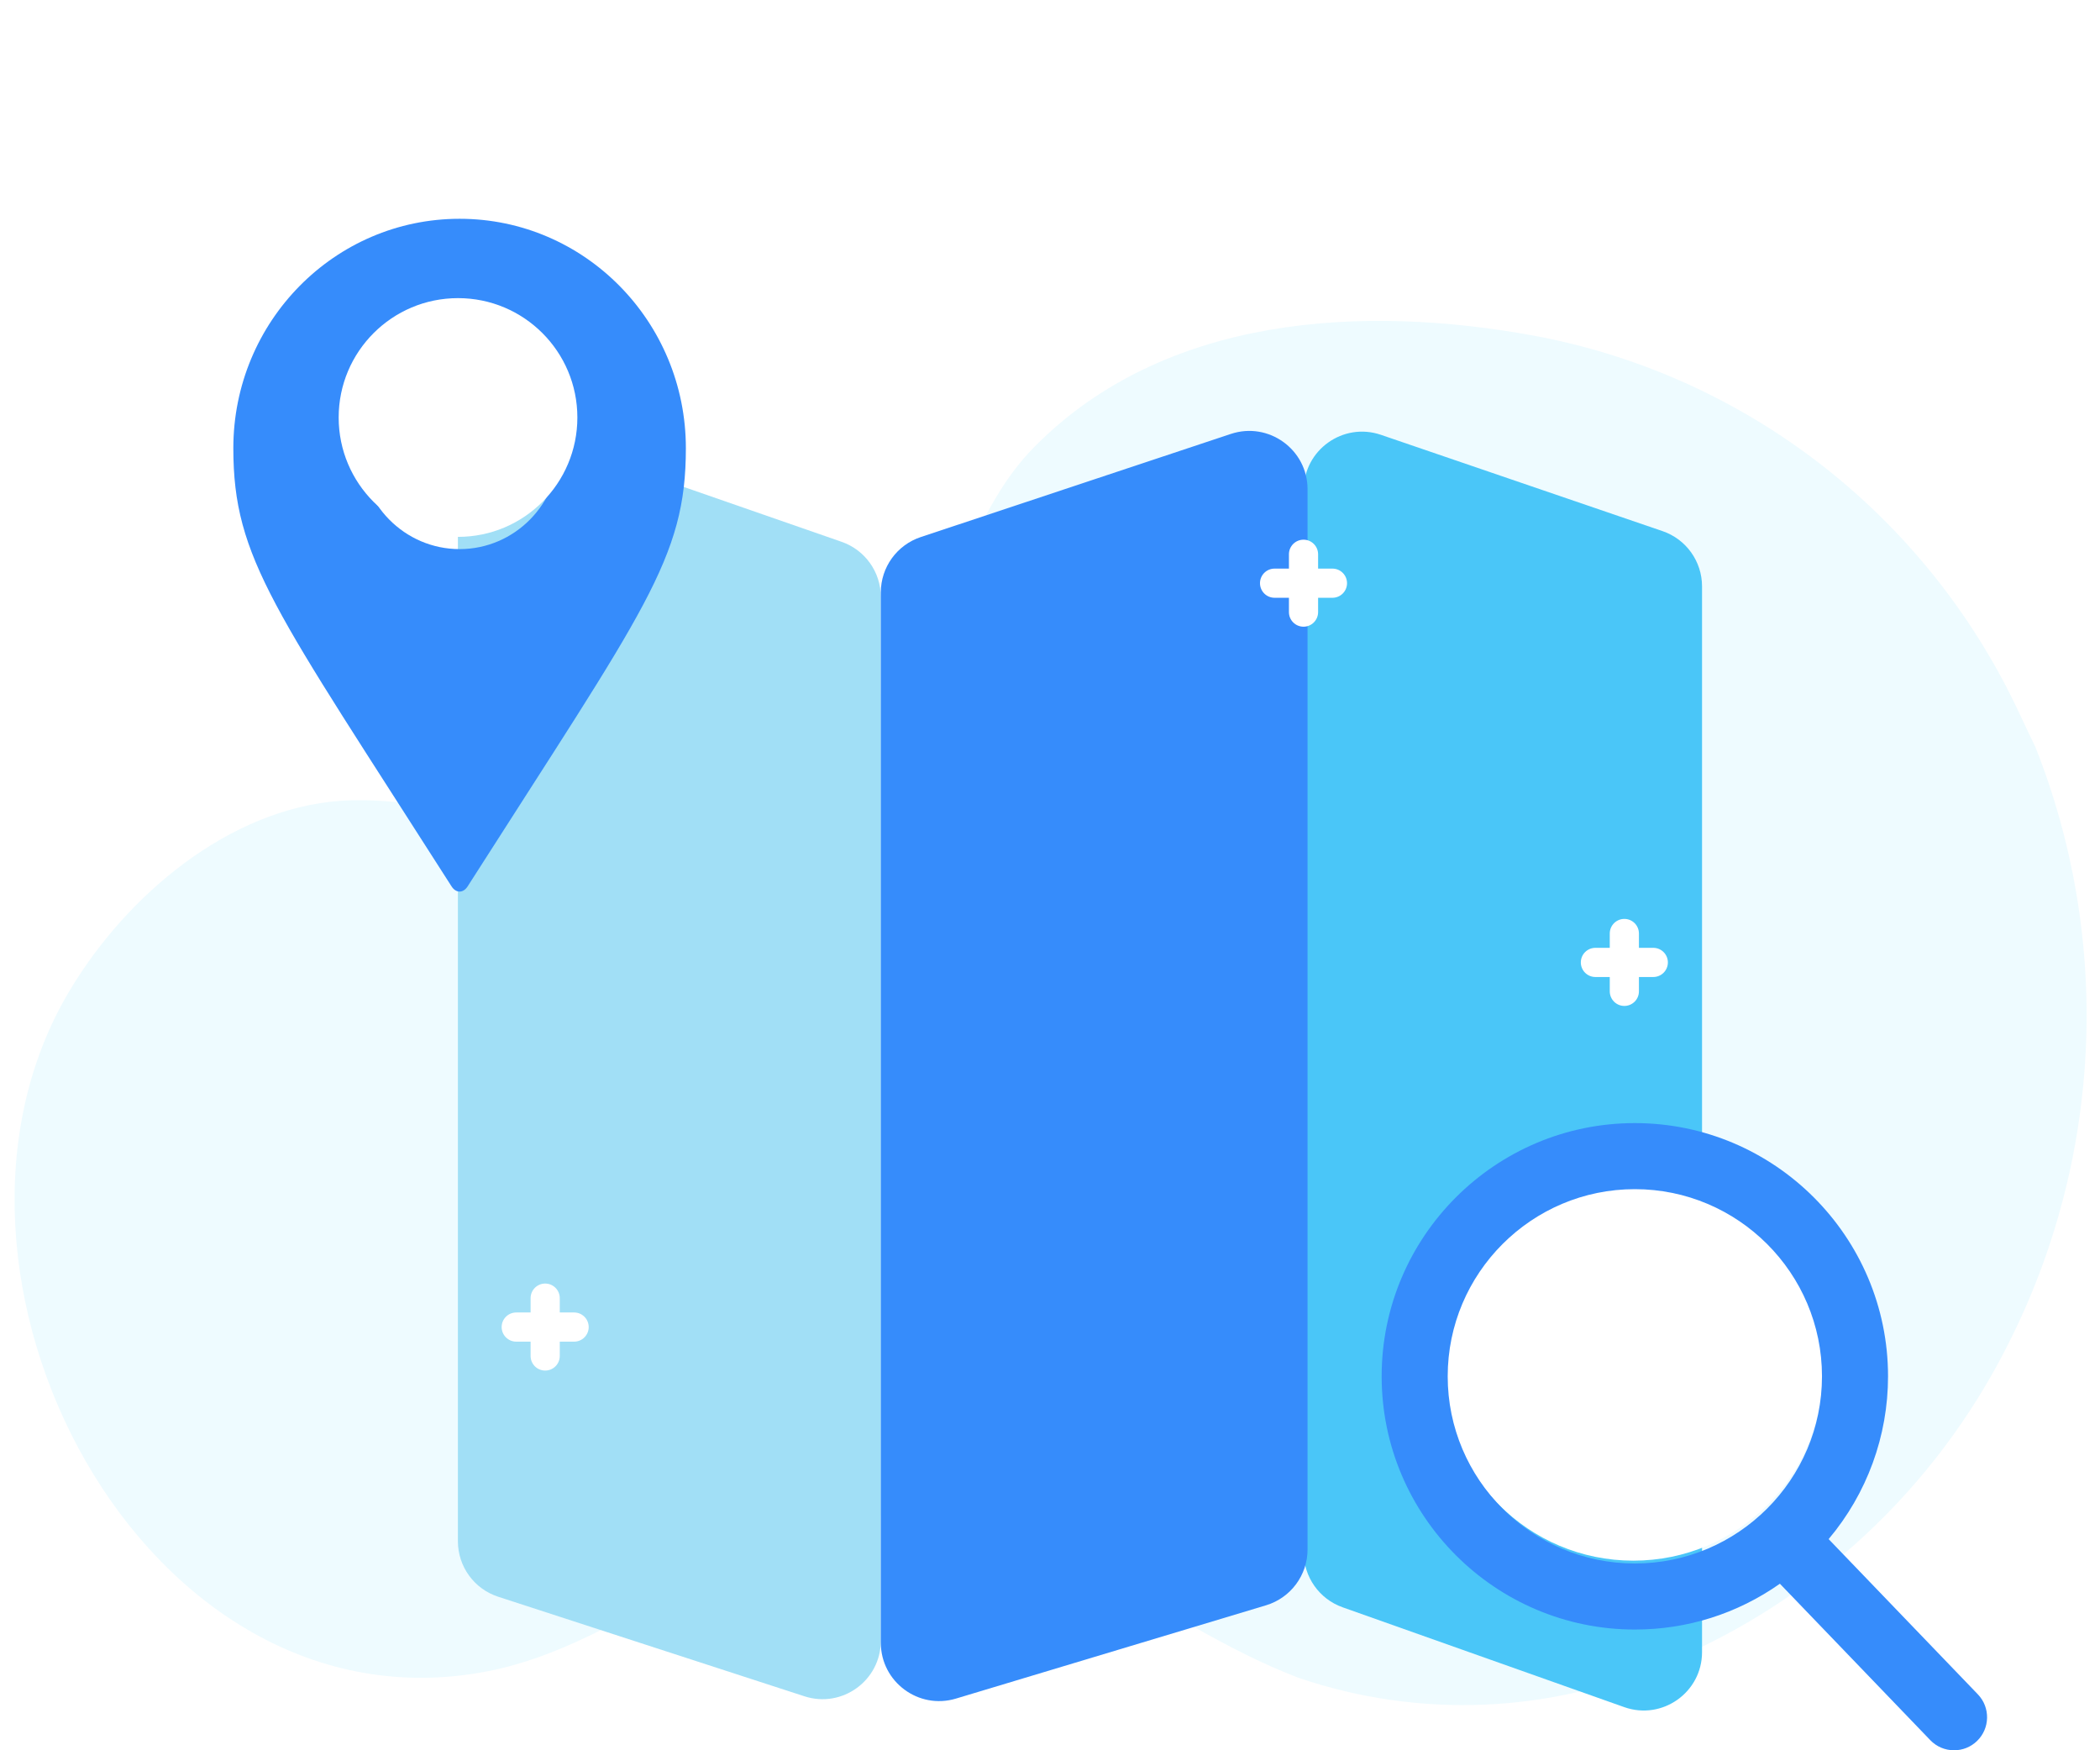 <svg width="144" height="120" viewBox="0 0 144 120" fill="none" xmlns="http://www.w3.org/2000/svg">
<path d="M139.561 51.195C142.169 57.761 143.352 64.816 143.03 71.884C142.709 78.953 140.89 85.868 137.698 92.165C132.734 102.048 124.421 109.797 114.277 113.998C106.284 117.472 97.304 117.842 89.058 115.037C78.938 111.171 72.063 103.341 60.465 103.926C50.377 104.446 43.084 112.698 33.447 114.582C9.769 119.196 -6.808 87.194 4.789 67.895C8.677 61.397 15.68 55.451 23.391 54.899C29.013 54.574 34.442 56.621 40.097 56.393C44.208 56.338 48.26 55.396 51.983 53.631C55.706 51.867 59.014 49.319 61.686 46.159C65.669 41.448 66.569 35.015 70.97 30.596C79.902 21.597 93.459 20.849 105.25 23.026C112.107 24.308 118.586 27.15 124.196 31.338C129.807 35.526 134.402 40.95 137.633 47.199C138.308 48.498 138.886 49.83 139.561 51.195Z" fill="#EEFBFF"/>
<path d="M60.399 40.926C60.399 39.223 59.321 37.707 57.713 37.148L36.713 29.848C34.114 28.945 31.399 30.875 31.399 33.626V105.67C31.399 107.403 32.515 108.939 34.163 109.474L55.163 116.299C57.748 117.139 60.399 115.213 60.399 112.495V40.926Z" fill="#A1DFF6"/>
<path d="M116.711 40.2C116.711 38.49 115.623 36.969 114.005 36.415L94.694 29.812C92.098 28.924 89.399 30.853 89.399 33.596V106.426C89.399 108.12 90.466 109.63 92.063 110.196L111.374 117.041C113.978 117.964 116.711 116.033 116.711 113.271V40.2Z" fill="#4AC6F8"/>
<path d="M89.661 33.547C89.661 30.817 86.989 28.89 84.399 29.751L63.137 36.821C61.502 37.364 60.399 38.893 60.399 40.616V112.626C60.399 115.307 62.985 117.229 65.552 116.456L86.814 110.06C88.504 109.551 89.661 107.995 89.661 106.23V33.547Z" fill="#368CFB"/>
<g filter="url(#filter0_d_12611_136018)">
<path d="M31.516 13C40.086 13 47.031 20.044 47.031 28.729C47.031 36.315 44.207 39.749 32.068 58.769C31.762 59.247 31.269 59.247 30.962 58.769C18.822 39.749 16 36.316 16 28.729C16.001 20.044 22.946 13 31.516 13ZM31.516 35.647C35.286 35.647 38.342 32.549 38.342 28.73C38.342 24.907 35.286 21.811 31.516 21.811C27.747 21.811 24.691 24.907 24.691 28.73C24.691 32.549 27.747 35.647 31.516 35.647Z" fill="#368CFB"/>
</g>
<circle cx="31.407" cy="28.624" r="8.184" fill="white"/>
<path fill-rule="evenodd" clip-rule="evenodd" d="M111.384 63.001C111.936 63.001 112.384 63.449 112.384 64.001V67.967C112.384 68.519 111.936 68.967 111.384 68.967C110.832 68.967 110.384 68.519 110.384 67.967V64.001C110.384 63.449 110.832 63.001 111.384 63.001Z" fill="white"/>
<path fill-rule="evenodd" clip-rule="evenodd" d="M108.399 65.984C108.399 65.432 108.847 64.984 109.399 64.984H113.369C113.921 64.984 114.369 65.432 114.369 65.984C114.369 66.536 113.921 66.984 113.369 66.984H109.399C108.847 66.984 108.399 66.536 108.399 65.984Z" fill="white"/>
<path fill-rule="evenodd" clip-rule="evenodd" d="M89.384 37.001C89.936 37.001 90.384 37.449 90.384 38.001V41.967C90.384 42.519 89.936 42.967 89.384 42.967C88.832 42.967 88.384 42.519 88.384 41.967V38.001C88.384 37.449 88.832 37.001 89.384 37.001Z" fill="white"/>
<path fill-rule="evenodd" clip-rule="evenodd" d="M86.399 39.984C86.399 39.432 86.847 38.984 87.399 38.984H91.368C91.921 38.984 92.368 39.432 92.368 39.984C92.368 40.536 91.921 40.984 91.368 40.984H87.399C86.847 40.984 86.399 40.536 86.399 39.984Z" fill="white"/>
<path fill-rule="evenodd" clip-rule="evenodd" d="M37.384 88.001C37.936 88.001 38.384 88.449 38.384 89.001V92.967C38.384 93.519 37.936 93.967 37.384 93.967C36.831 93.967 36.384 93.519 36.384 92.967V89.001C36.384 88.449 36.831 88.001 37.384 88.001Z" fill="white"/>
<path fill-rule="evenodd" clip-rule="evenodd" d="M34.399 90.984C34.399 90.432 34.847 89.984 35.399 89.984H39.368C39.921 89.984 40.368 90.432 40.368 90.984C40.368 91.536 39.921 91.984 39.368 91.984H35.399C34.847 91.984 34.399 91.536 34.399 90.984Z" fill="white"/>
<circle cx="112" cy="94" r="13" fill="white"/>
<path d="M135.626 116.166L125.392 105.522C128.023 102.394 129.465 98.459 129.465 94.361C129.465 84.788 121.676 77 112.103 77C102.531 77 94.742 84.788 94.742 94.361C94.742 103.934 102.531 111.722 112.103 111.722C115.697 111.722 119.122 110.639 122.05 108.581L132.362 119.306C132.793 119.753 133.372 120 133.994 120C134.582 120 135.14 119.776 135.563 119.368C136.463 118.502 136.491 117.067 135.626 116.166ZM112.103 81.529C119.179 81.529 124.936 87.285 124.936 94.361C124.936 101.437 119.179 107.193 112.103 107.193C105.028 107.193 99.271 101.437 99.271 94.361C99.271 87.285 105.028 81.529 112.103 81.529Z" fill="#368CFB"/>
<defs>
<filter id="filter0_d_12611_136018" x="1" y="0" width="61.031" height="76.127" filterUnits="userSpaceOnUse" color-interpolation-filters="sRGB">
<feFlood flood-opacity="0" result="BackgroundImageFix"/>
<feColorMatrix in="SourceAlpha" type="matrix" values="0 0 0 0 0 0 0 0 0 0 0 0 0 0 0 0 0 0 127 0" result="hardAlpha"/>
<feOffset dy="2"/>
<feGaussianBlur stdDeviation="7.5"/>
<feColorMatrix type="matrix" values="0 0 0 0 0.369 0 0 0 0 0.584 0 0 0 0 0.784 0 0 0 0.2 0"/>
<feBlend mode="normal" in2="BackgroundImageFix" result="effect1_dropShadow_12611_136018"/>
<feBlend mode="normal" in="SourceGraphic" in2="effect1_dropShadow_12611_136018" result="shape"/>
</filter>
</defs>
</svg>

